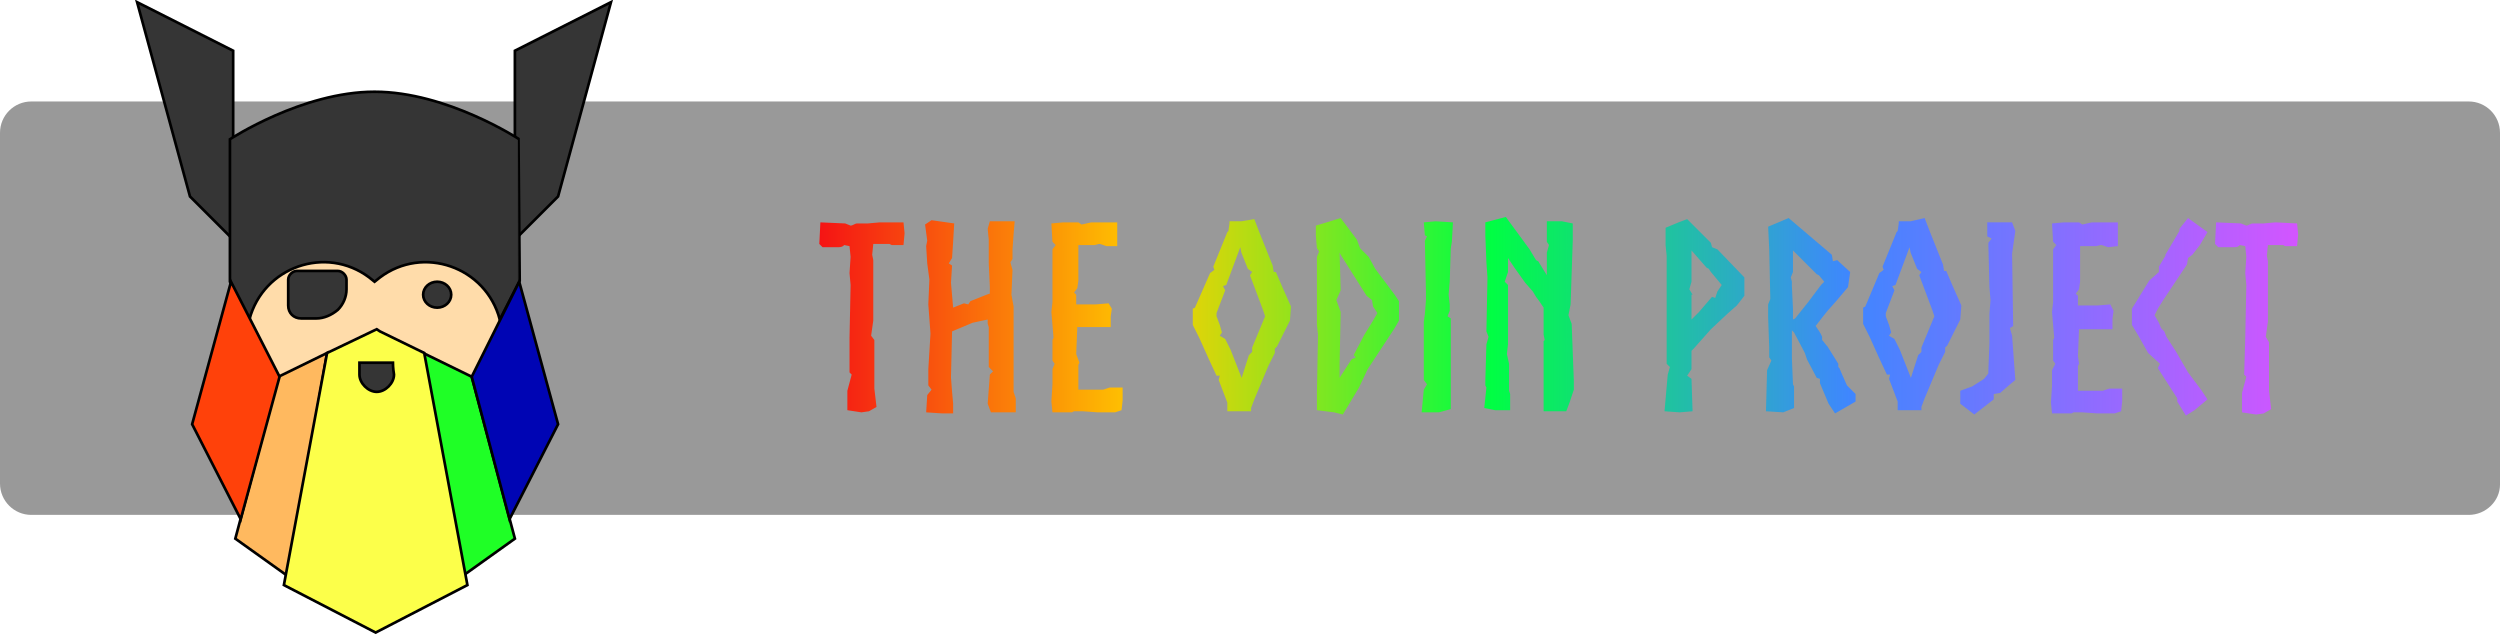 <?xml version="1.0" encoding="utf-8"?>
<!-- Generator: Adobe Illustrator 26.0.2, SVG Export Plug-In . SVG Version: 6.00 Build 0)  -->
<svg version="1.1" xmlns="http://www.w3.org/2000/svg" xmlns:xlink="http://www.w3.org/1999/xlink" x="0px" y="0px"
	 viewBox="0 0 231.6 58.8" style="enable-background:new 0 0 231.6 58.8;" xml:space="preserve">
<style type="text/css">
	.st0{opacity:0.4;}
	.st1{fill-rule:evenodd;clip-rule:evenodd;fill:#FFDCAA;stroke:#000000;stroke-width:0.25;stroke-miterlimit:10;}
	.st2{fill:#353535;stroke:#000000;stroke-width:0.25;stroke-miterlimit:10;}
	.st3{fill-rule:evenodd;clip-rule:evenodd;fill:#353535;stroke:#000000;stroke-width:0.25;stroke-miterlimit:10;}
	.st4{fill-rule:evenodd;clip-rule:evenodd;fill:#FFB95F;stroke:#000000;stroke-width:0.25;stroke-miterlimit:10;}
	.st5{fill-rule:evenodd;clip-rule:evenodd;fill:#1FFF26;stroke:#000000;stroke-width:0.25;stroke-miterlimit:10;}
	.st6{fill-rule:evenodd;clip-rule:evenodd;fill:#FF410A;stroke:#000000;stroke-width:0.25;stroke-miterlimit:10;}
	.st7{fill-rule:evenodd;clip-rule:evenodd;fill:#0005B4;stroke:#000000;stroke-width:0.25;stroke-miterlimit:10;}
	.st8{fill-rule:evenodd;clip-rule:evenodd;fill:#FCFF4A;stroke:#000000;stroke-width:0.25;stroke-miterlimit:10;}
	.st9{fill:url(#SVGID_1_);}
</style>
<g id="Layer_2">
	<path class="st0" d="M228.7,47.7H2.9c-1.6,0-2.9-1.3-2.9-2.9V12.3c0-1.6,1.3-2.9,2.9-2.9h225.8c1.6,0,2.9,1.3,2.9,2.9v32.6
		C231.6,46.4,230.3,47.7,228.7,47.7z"/>
</g>
<g id="Layer_1">
	<path class="st1" d="M21.4,34.9l4.5-15.4h17.8l4.5,15.4H21.4z"/>
	<ellipse class="st2" cx="40.5" cy="27.3" rx="1.3" ry="1.2"/>
	<path class="st3" d="M32.1,25.9c0-0.4-0.4-0.8-0.8-0.8c-1,0-2.7,0-3.8,0c-0.4,0-0.8,0.4-0.8,0.8c0,0.7,0,1.7,0,2.4
		c0,0.7,0.5,1.2,1.2,1.2c0.4,0,0.9,0,1.4,0c0.7,0,1.4-0.3,2-0.8c0.5-0.5,0.8-1.2,0.8-1.9C32.1,26.5,32.1,26.2,32.1,25.9z"/>
	<path class="st3" d="M47.7,4.7l8.9-4.5l-4.9,18l-4,4V4.7z"/>
	<path class="st3" d="M21.6,4.7l-8.9-4.5l4.9,18l4,4V4.7z"/>
	<path class="st3" d="M48.1,12.9c0,0-6.7-4.4-13.4-4.4s-13.4,4.4-13.4,4.4v13.2l1.8,3.5c1.3-4.9,7.1-6.9,11.1-3.9l0.5,0.4l0.5-0.4
		c4-3,9.8-1,11.1,3.9l1.8-3.5C48.1,26.1,48.1,12.9,48.1,12.9z"/>
	<path class="st4" d="M30.3,32.7l-3.6,20.7l-4.9-3.5l4-15L30.3,32.7z"/>
	<path class="st5" d="M39.2,32.7l3.6,20.7l4.9-3.5l-4-15L39.2,32.7z"/>
	<path class="st6" d="M21.4,26.1l-3.6,13.2l4.5,8.8l3.6-13.2L21.4,26.1z"/>
	<path class="st7" d="M48.1,26.1l3.6,13.2l-4.5,8.8l-3.5-13.2L48.1,26.1z"/>
	<path class="st8" d="M30.3,32.7l-4,21.5l8.5,4.4l8.5-4.4l-4-21.5l-4.1-2l-0.3-0.2L30.3,32.7z"/>
	<path class="st3" d="M36.4,33.6h-3.1c0,0,0,0.5,0,1.1c0,0.4,0.2,0.8,0.5,1.1s0.7,0.5,1.1,0.5l0,0c0.4,0,0.8-0.2,1.1-0.5
		c0.3-0.3,0.5-0.7,0.5-1.1C36.4,34.1,36.4,33.6,36.4,33.6z"/>
	<g>
		<linearGradient id="SVGID_1_" gradientUnits="userSpaceOnUse" x1="75.936" y1="29.338" x2="212.936" y2="29.338">
			<stop  offset="0" style="stop-color:#F51414"/>
			<stop  offset="0.223" style="stop-color:#FFCE00"/>
			<stop  offset="0.452" style="stop-color:#00FF42"/>
			<stop  offset="0.697" style="stop-color:#3F86FF"/>
			<stop  offset="1" style="stop-color:#D355FF"/>
		</linearGradient>
		<path class="st9" d="M81.5,20.6l-1.1,0.1c-0.3,0-0.6,0-1,0c-0.2,0-0.4,0.2-0.6,0.2l-0.5-0.2L76,20.6l-0.1,2l0.3,0.3h1.5
			c0.1,0,0.2,0,0.4-0.1l0.1-0.1l0.5,0.1l0.1,1l-0.1,1.5l0.1,1.1l-0.1,4.9v3.2l0.2,0.2l-0.4,1.5V38l1.3,0.2l0.7-0.1l0.7-0.4L81,36
			v-4.5l-0.3-0.4l0,0l0.2-1.4v-1.8v-0.4c0-0.2,0-0.4,0-0.6c0-0.1,0-0.7,0-1v-1.8l-0.1-0.5l0.1-1h0.8h0.7l0.2,0.1h1.1l0.1-1.1l-0.1-1
			L81.5,20.6z M86,34.2v1.5l0.3,0.4l-0.4,0.5l-0.1,1.6l1.5,0.1h1v-0.9l-0.1-1.1L88.1,35v-0.1l0.1-4.2l1.9-0.8l0,0l1.4-0.3V30
			l0.1,0.3V34l0.4,0.4l-0.3,0.3l-0.2,2.7l0.3,0.8h1.4h0.9v-1.3l-0.2-0.6v-3.1v-4.3v-0.5l-0.2-1.1l0.1-2.3l-0.2-0.7l0.2-0.3v-0.9l0,0
			l0.1-1.4l0.1-1.2h-1.4h-0.9l-0.2,0.7l0.1,1v2.2l0.1,2.2v0.6l-0.3,0.1l-0.5,0.2l-1,0.4l-0.2,0.3l-0.4-0.1l-1,0.4l0,0l-0.2-2.3
			l0.1-1.6l-0.3-0.2l0.3-0.5l0.1-1.5l0.1-1.7l-2.1-0.3l-0.6,0.4l0.2,1.5l-0.1,0.5l0.1,1.6l0.2,1.5L86,28.2l0.2,2.7L86,34.2z
			 M103.5,22.8v-1.3v-0.9h-2.4l-0.9,0.2l-0.3-0.2h-1.4l-1.1,0.1l0.1,1.7l0.3,0.3l-0.3,0.4v1.2v1.9V28l-0.1,0.9l0.2,2.4l-0.1,0.2v1.3
			v0.6l0.2,0.3l-0.2,0.5v1.1v0.3l-0.1,1.6l0.1,1h1.8l0.2-0.1h0.8l1.4,0.1h1.6l0.6-0.2l0.1-0.9v-1.2h-1.2l-0.6,0.2h-1.9h-0.2h-0.2
			v-2.3l0,0l0.1-0.2l-0.3-0.8l0.1-2.5h0.4h1.5h1.2v-1l0.1-0.7l-0.3-0.5l-1.2,0.1h-0.9h-0.9v-0.9l-0.2-0.2l0.3-0.4l0.1-0.7v-2.4V23
			v-0.3h0.2h1.3l0.4-0.1h0.1l0.6,0.2H103.5z M115,20.5h-0.2h-0.9v0.2l-0.1,0.7l-0.1,0.1l-1.3,3.2l0.1,0.3l-0.4,0.3l-1.4,3.2
			l-0.2,0.1v1.5l0.6,1.2l0.9,2l0.7,1.5h0.3l-0.1,0.4l0.8,2.1v0.8h2.2v-0.3l0.3-0.8l1.3-3.1l0.6-1.2v-0.4l0.2-0.2l1.2-2.4l0.1-1.3
			l-0.8-1.8l-0.6-1.4H118l-0.1-0.6l-1.2-3l-0.5-1.3L115,20.5z M115.1,35.2l-1.1-2.8l-0.5-1l-0.5-0.3l0.2-0.3l-0.2-0.7l-0.3-0.8V29
			l0.8-2.1l-0.2-0.4l0.3-0.1l1.3-3.5l0.1,0.5l0.6,1.5l0.4,0.3l-0.2,0.3l0.9,2.4l0.3,0.8l0.2,0.6l-1.2,2.9v0.4l0,0l-0.3,0.3l-0.8,2.5
			L115.1,35.2z M125.9,35.9l0.8-1.7l2.5-3.8l0.4-0.7v-1.8l-0.4-0.6l0,0l-1.8-2.4l-0.6-1.1L126,23l-0.3-0.8l-1.5-2l-1.3,0.4l-1,0.3
			v0.9L122,23l0.2,0.3l-0.2,0.5v6.3l0.1,0.9l-0.1,5.4l0,0V38l1.6,0.2l0.8,0.2L125.9,35.9z M124.2,26.9l-0.1-3.5l0.1,0.2l2.4,3.8
			l0.5,0.4l0.1,0.6l0.4,0.6l-0.4,0.7l-0.8,1.3l-1,1.9l0.2,0.2l-0.4,0.2l-1.1,1.7l0,0v-1.3l0.1-4.8l-0.4-1.1L124.2,26.9z M132.1,27.8
			l-0.1,1.3l-0.1,0.7v4.5v0.9l0.3,0.4l-0.3,0.5l-0.2,2.1h1.1h0.5l1.1-0.3V37v-0.5v-0.4v-6.6l-0.3-0.2l0.2-0.5v-0.6l-0.1-0.9l0.1-1.2
			l0.1-3.1l0.1-0.6l0.1-1.8l-1.6-0.1l-1.1,0.1l0.1,1.2l0.2,0.1l-0.2,0.4l0.1,4.8L132.1,27.8z M145.8,36.1v-0.8l-0.2-5.3l-0.3-0.8
			l0.2-1l0.2-5.9v-1.6l-1-0.2h-1.4v1.9l0.2,0.3l-0.2,0.7v2.1l-0.8-1.3l-0.2-0.1l-0.6-1l-2.2-3l-1.9,0.5v1.2l0.1,2.5l0.1,1.4l-0.1,5
			l0.2,0.5l-0.2,0.7l-0.1,3.4v0.4l0.1,0.2l-0.2,1.9l1,0.2h1.4v-1.5l-0.1-0.3v-2.5l-0.2-0.9l0.1-0.9v-5.5l-0.3-0.3l0,0l0.3-0.9v-1.3
			l0.6,0.9l1,1.4L142,27l0.3,0.5l0.3,0.4l0.4,0.6V31l0.1,0.5l-0.1,0.1v2.3v2.3v1.9h0.8h1.3l0.3-0.8L145.8,36.1z M160.1,29l0.8-0.7
			l0.7-0.9v-1.7l-2.5-2.6l-0.5-0.2l-0.1-0.4l-2.2-2.2l-0.8,0.3l-1.2,0.5v1.6l0.1,1v3.9v0.1v6l0.3,0.3l-0.2,0.7l-0.3,3.4l1.4,0.1
			l1.2-0.1l-0.1-3l-0.4-0.3l0.4-0.6v-1.7l0.2-0.2l1.6-1.8L160.1,29z M156.8,27.3l-0.3-0.5l0.2-0.7v-1.2v-1.7l1.4,1.6l0.2,0.1
			l0.2,0.3l1,1.2l-0.4,0.6l-0.2,0.6l-0.3-0.1l-1.2,1.4l-0.7,0.7v-2.3C156.7,27.3,156.8,27.3,156.8,27.3z M166.2,30.8l1,1.9l0.2,0.6
			l0.9,1.7l0.3,0.1v0.4l0.8,1.9l0.6,0.9l1.9-1.1v-0.7l-0.8-0.8l-0.4-0.9l0,0l-0.3-0.7l-0.1-0.1v-0.3l-1-1.6
			c-0.2-0.2-0.3-0.4-0.5-0.6v-0.3c-0.1-0.3-0.4-0.7-0.6-1l0.7-0.9l0.4-0.5l0.8-0.9l1.1-1.3l0.2-1.4l-1.2-1.1l-0.4,0.1l-0.1-0.6
			l-4-3.4l-1.9,0.8l0.1,2.1l0.1,4.6l-0.2,0.5v1.2l0.1,2.8v0.9l0.2,0.3l-0.4,0.9l-0.1,3.8l1.6,0.1l1-0.4v-2l-0.1-0.2l-0.1-2.4v-2.6
			L166.2,30.8z M166.1,28.6l-0.1-2.1v-0.3v-0.1l-0.1-0.4l0.2-0.5V25v-1.8l2.2,2.2l0.2,0.1l0.5,0.6l-0.3,0.3
			c-0.3,0.4-0.9,1.2-1.2,1.6l-1.2,1.5l-0.2,0.1L166.1,28.6z M177,20.5h-0.2h-0.9v0.2l-0.1,0.7l-0.1,0.1l-1.3,3.2l0.1,0.3l-0.4,0.3
			l-1.3,3.1l-0.2,0.1V30l0.6,1.2l0.9,2l0.7,1.5h0.3l-0.1,0.4l0.8,2.1V38h2.2v-0.3l0.3-0.8l1.3-3.1l0.6-1.2v-0.4l0.2-0.2l1.2-2.4
			l0.1-1.3l-0.8-1.8l-0.6-1.4h-0.2l-0.1-0.6l-1.2-3l-0.5-1.3L177,20.5z M177.1,35.2l-1.1-2.8l-0.5-1l-0.5-0.3l0.2-0.3l-0.2-0.7
			l-0.3-0.8V29l0.8-2.1l-0.2-0.4l0.3-0.1l1.3-3.5l0.1,0.5l0.6,1.5l0.4,0.3l-0.2,0.3l0.9,2.4l0.3,0.8l0.2,0.6l-1.2,2.9v0.4l0,0
			l-0.3,0.3l-0.8,2.5L177.1,35.2z M184.4,27.8l-0.1,1.3v1.5v0.3v0.9l-0.1,2.6v0.2l-0.4,0.5l-1.1,0.7l-1.1,0.4v1.2l1.3,1l1.8-1.4
			v-0.5l0.6-0.1l0.8-0.7l0.6-0.5l-0.3-4.1l-0.2-0.7l0.3-0.2l-0.1-6.7l0.3-2.1l-0.3-0.8h-2.3v1.3l0.4,0.2l-0.3,0.4l0.1,4.1
			L184.4,27.8z M196.2,22.8v-1.3v-0.9h-2.4l-0.9,0.2l-0.3-0.2h-1.4l-1.1,0.1l0.1,1.7l0.3,0.3l-0.3,0.4v1.2v1.9V28l-0.1,0.9l0.2,2.4
			l-0.1,0.2v1.3v0.6l0.2,0.3l-0.3,0.6v1.1v0.3l-0.1,1.6l0.1,1h1.8l0.2-0.1h0.8l1.4,0.1h1.6l0.6-0.2l0.1-0.9V36h-1.2l-0.6,0.2h-1.9
			h-0.2h-0.2v-2.3l0,0l0.1-0.2l-0.1-0.7l0.1-2.5h0.4h1.5h1.2v-1l0.1-0.7l-0.3-0.6l-1.2,0.1h-0.9h-0.9v-0.9l-0.2-0.2l0.3-0.4l0.1-0.7
			v-2.4v-0.6v-0.3h0.2h1.3l0.4-0.1h0.1l0.6,0.2L196.2,22.8L196.2,22.8z M198.1,31.1l0.9,1.6l1.1,1l-0.2,0.4l1.8,2.8v0.3l0.8,1.3
			l0.8-0.5l1.2-1l-0.6-0.9l-1.2-1.6l-1.1-1.9l-0.9-1.4l-0.2-0.5l-0.3-0.3l-0.2-0.5l-0.4-0.7l0.3-0.6l0.5-0.8l0.8-1.2l1.4-2.1
			l0.1-0.6l0.4-0.3l0.7-0.9l0.7-1.2l-1.8-1.3l-0.8,1v0.2l-1.3,2.2v0.1l-0.6,1v0.5l-0.9,0.8l-1.6,2.6v1.5L198.1,31.1z M210.8,20.6
			l-1.1,0.1c-0.3,0-0.6,0-1,0c-0.2,0-0.4,0.2-0.6,0.2l-0.5-0.2l-2.3-0.1l-0.1,2l0.3,0.3h1.5c0.1,0,0.2,0,0.4-0.1l0.1-0.1l0.5,0.1
			l0.1,1l-0.1,1.5l0.1,1.1l-0.1,4.9l-0.1,3.4l0.2,0.2l-0.4,1.5v1.8l1.3,0.2l0.7-0.1l0.7-0.4l-0.2-1.7v-4.5l-0.3-0.5l0,0l0.2-1.4V28
			v-0.4c0-0.2,0-0.4,0-0.6c0-0.1,0-0.7,0-1v-1.8l-0.1-0.5l0.1-1h0.7h0.7l0.2,0.1h1.1l0.1-1.1l-0.1-1L210.8,20.6z"/>
	</g>
</g>
</svg>
